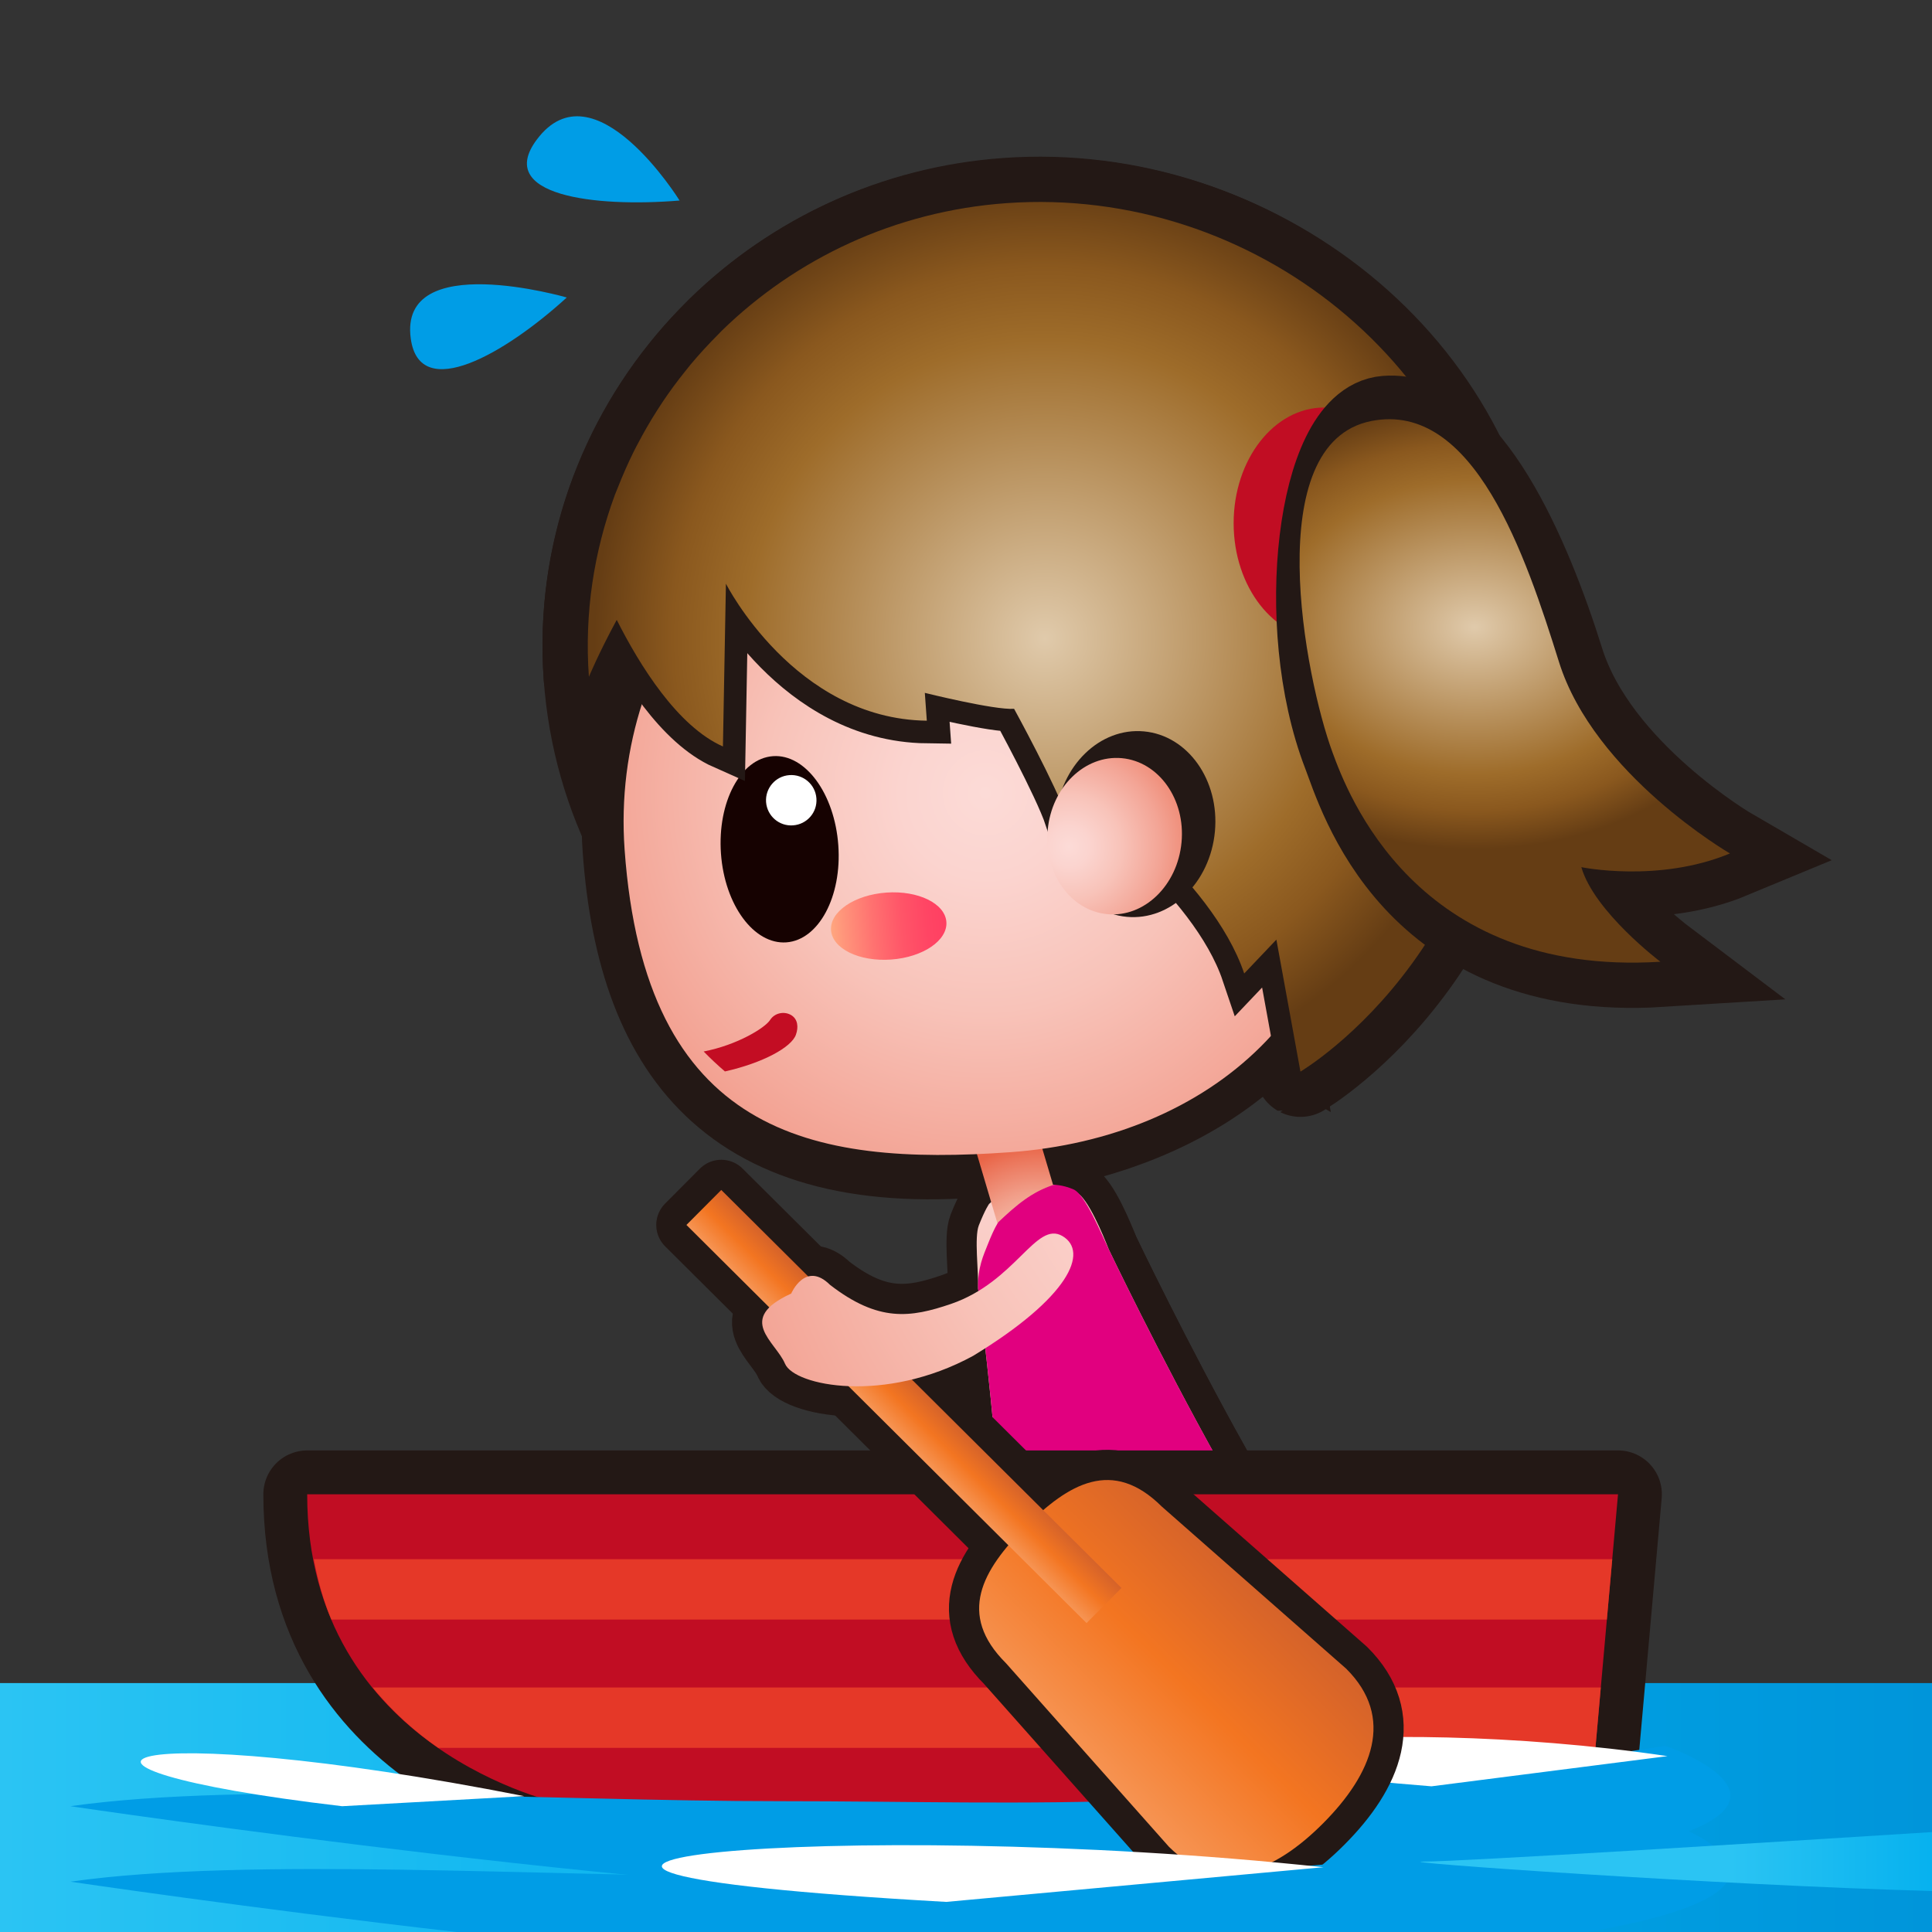 <?xml version="1.0" encoding="iso-8859-1"?>
<!-- Generator: Adobe Illustrator 16.0.0, SVG Export Plug-In . SVG Version: 6.00 Build 0)  -->
<!DOCTYPE svg PUBLIC "-//W3C//DTD SVG 1.1//EN" "http://www.w3.org/Graphics/SVG/1.1/DTD/svg11.dtd">
<svg version="1.1" xmlns="http://www.w3.org/2000/svg" xmlns:xlink="http://www.w3.org/1999/xlink" x="0px" y="0px" width="64px"
	 height="64px" viewBox="0 0 64 64" style="enable-background:new 0 0 64 64;" xml:space="preserve">
<rect x="0" y="0" width="64" height="64" fill="#333333" stroke="none"/>
<g id="woman_x5F_rowing_x5F_boat_x28_p_x29_">
	
		<path id="path121_123_" style="fill:#231815;stroke:#231815;stroke-width:3;stroke-linecap:round;stroke-linejoin:round;stroke-miterlimit:10;" d="
		M49.76,20.243C49.032,12.183,41.548,6.14,33.333,6.73c-3.696,0.266-6.977,1.842-9.422,4.224c-0.041,0.041-0.077,0.082-0.118,0.122
		c-0.322,0.323-0.63,0.656-0.922,1.006c-0.065,0.078-0.127,0.159-0.19,0.238c-0.259,0.322-0.504,0.655-0.733,0.998
		c-0.065,0.098-0.13,0.196-0.192,0.295c-0.218,0.342-0.421,0.694-0.61,1.053c-0.054,0.102-0.107,0.2-0.158,0.304
		c-0.191,0.385-0.362,0.778-0.52,1.178c-0.032,0.082-0.066,0.16-0.098,0.242c-0.692,1.875-1.015,3.914-0.862,6.03
		c0,0,0.323-0.78,0.922-1.886c0.763,1.512,2.014,3.527,3.518,4.194l0.099-5.393c0,0,2.27,4.483,6.655,4.539l-0.066-0.922
		c0,0,2.311,0.575,2.957,0.528c0,0,1.397,2.548,1.758,3.614c0,0,0.134-0.426,0.29-1.197c0.223,0.153,4.49,3.133,5.575,6.351
		l1.066-1.122l0.797,4.372C43.077,35.497,50.733,31.008,49.76,20.243z"/>
	<linearGradient id="SVGID_1_" gradientUnits="userSpaceOnUse" x1="0" y1="59.877" x2="64" y2="59.877">
		<stop  offset="0" style="stop-color:#2BC4F3"/>
		<stop  offset="0.5" style="stop-color:#00AEEE"/>
		<stop  offset="1" style="stop-color:#0095DA"/>
	</linearGradient>
	<rect y="55.754" style="fill:url(#SVGID_1_);" width="64" height="8.246"/>
	<g id="person_x5F_running_x28_wh_x29__17_">
		<g id="g147_24_">
			<path id="path34-7-5_879_" style="fill:none;stroke:#231815;stroke-width:2;stroke-miterlimit:10;" d="M36.732,41.393
				c-0.182-0.461-0.701-1.735-1.087-1.902c-0.384-0.165-0.743-0.241-0.743-0.241c-0.815-0.151-1.536,0.062-2.138,0.633
				c0,0-0.125,0.167-0.339,0.709c-0.154,0.392-0.007,1.502-0.026,2.089c0,0,0.514,3.875,0.788,7.936c0,0,1.77,1.171,4.072,0.487
				c2.297-0.681,3.143-2.628,3.143-2.628C38.416,44.922,36.732,41.393,36.732,41.393z"/>
			
				<ellipse id="ellipse26_24_" transform="matrix(-0.284 -0.959 0.959 -0.284 -0.76 101.71)" style="fill:none;stroke:#231815;stroke-width:2;stroke-miterlimit:10;" cx="37.577" cy="51.139" rx="3.375" ry="3.619"/>
			<path id="path28_37_" style="fill:none;stroke:#231815;stroke-width:2;stroke-miterlimit:10;" d="M36.639,48.339
				c-2.691-0.045-6.42,3.014-7.799,6.095c-1.382,3.077-0.331,4.097,1.13,2.97c1.464-1.123,2.408-2.619,6.317-2.783
				C40.195,54.453,38.539,48.367,36.639,48.339z"/>
			<path id="path30_68_" style="fill:none;stroke:#231815;stroke-width:2;stroke-miterlimit:10;" d="M25.814,55.694
				c0.698-0.928,2.021-1.117,2.95-0.418c0.932,0.696,1.119,2.019,0.42,2.949L25.814,55.694z"/>
			<path id="path34-7-5_878_" style="fill:none;stroke:#231815;stroke-width:2;stroke-miterlimit:10;" d="M36.732,41.393
				c-0.234-0.488-0.781-1.826-1.169-1.992c-0.383-0.165-0.661-0.151-0.661-0.151c-0.815-0.151-1.229,0.664-1.83,1.235
				c0,0-0.125,0.168-0.339,0.709c-0.153,0.391-0.348,0.778-0.333,1.486c0,0,0.514,3.875,0.788,7.936c0,0,1.627,0.693,3.93,0.011
				c2.297-0.683,3.285-2.151,3.285-2.151C38.416,44.922,36.732,41.393,36.732,41.393z"/>
			<path id="path30-2_680_" style="fill:none;stroke:#231815;stroke-width:2;stroke-miterlimit:10;" d="M31.5,43.195
				c-1.339,0.456-2.395,0.611-4.005-0.633c-0.816-0.809-1.286,0.289-1.286,0.289c-1.851,0.846-0.514,1.588-0.205,2.324
				c0.312,0.738,3.311,1.334,6.236-0.263c3.181-1.936,3.839-3.445,2.955-3.966C34.314,40.428,33.652,42.459,31.5,43.195z"/>
			<g id="g106_23_">
				<g id="g104_22_">
					<g id="g102_30_">
						<path id="path34_58_" style="fill:#F09400;stroke:#231815;stroke-width:1.542;stroke-miterlimit:10;" d="M50.486,20.193
							c0.605,8.464-6.386,15.858-15.001,16.479c-8.618,0.618-16.097-5.738-16.704-14.203c-0.607-8.465,5.885-15.831,14.504-16.449
							C41.902,5.401,49.878,11.729,50.486,20.193z"/>
						<path id="path45_62_" style="fill:#4C0A02;stroke:#231815;stroke-width:1.542;stroke-miterlimit:10;" d="M49.761,20.246
							c0.58,8.072-6.111,15.123-14.327,15.712c-8.217,0.589-15.348-5.469-15.927-13.541c-0.58-8.073,5.609-15.097,13.829-15.687
							C41.55,6.141,49.181,12.171,49.761,20.246z"/>
						<path id="path47_36_" style="fill:#48140F;stroke:#231815;stroke-width:2.782;stroke-miterlimit:10;" d="M44.69,26.423
							c0.493,6.849-4.626,10.948-11.22,11.745c-9.069,1.094-12.287-3.174-12.779-10.022c-0.492-6.854,4.482-12.795,11.107-13.272
							C38.426,14.398,44.198,19.57,44.69,26.423z"/>
						
							<radialGradient id="path34-7-5_1_" cx="526.359" cy="-331.278" r="33.847" gradientTransform="matrix(0.577 -0.171 -0.284 -0.959 -365.618 -193.18)" gradientUnits="userSpaceOnUse">
							<stop  offset="0" style="stop-color:#FCDBD7"/>
							<stop  offset="0.128" style="stop-color:#FBD4CF"/>
							<stop  offset="0.327" style="stop-color:#F8C3B9"/>
							<stop  offset="0.571" style="stop-color:#F3A596"/>
							<stop  offset="0.849" style="stop-color:#ED7D65"/>
							<stop  offset="1" style="stop-color:#E96547"/>
						</radialGradient>
						<path id="path34-7-5_877_" style="fill:url(#path34-7-5_1_);" d="M36.732,41.393c-0.182-0.461-0.701-1.735-1.087-1.902
							c-0.384-0.165-0.743-0.241-0.743-0.241c-0.815-0.151-1.536,0.062-2.138,0.633c0,0-0.125,0.167-0.339,0.709
							c-0.154,0.392-0.007,1.502-0.026,2.089c0,0,0.514,3.875,0.788,7.936c0,0,1.77,1.171,4.072,0.487
							c2.297-0.681,3.143-2.628,3.143-2.628C38.416,44.922,36.732,41.393,36.732,41.393z"/>
						
							<radialGradient id="rect76_1_" cx="305.433" cy="-338.573" r="4.001" gradientTransform="matrix(0.959 -0.284 -0.284 -0.959 -354.614 -196.033)" gradientUnits="userSpaceOnUse">
							<stop  offset="0" style="stop-color:#F8D8CB"/>
							<stop  offset="0.137" style="stop-color:#F7D1C3"/>
							<stop  offset="0.348" style="stop-color:#F5BEAD"/>
							<stop  offset="0.608" style="stop-color:#F19F8A"/>
							<stop  offset="0.903" style="stop-color:#EB7459"/>
							<stop  offset="1" style="stop-color:#E96547"/>
						</radialGradient>
						<polygon id="rect76_24_" style="fill:url(#rect76_1_);" points="32.227,37.776 34.267,37.171 35.15,40.146 33.109,40.752 
													"/>
						
							<ellipse id="ellipse78_23_" transform="matrix(-0.284 -0.959 0.959 -0.284 -0.76 101.71)" style="fill:#0066CF;" cx="37.577" cy="51.139" rx="3.375" ry="3.619"/>
						<path id="path80_24_" style="fill:#0066CF;" d="M36.639,48.339c-2.691-0.045-6.42,3.014-7.799,6.095
							c-1.382,3.077-0.331,4.097,1.13,2.97c1.464-1.123,2.408-2.619,6.317-2.783C40.195,54.453,38.539,48.367,36.639,48.339z"/>
						<path id="path82_24_" style="fill:#9C9C9D;" d="M25.814,55.694c0.698-0.928,2.021-1.117,2.95-0.418
							c0.932,0.696,1.119,2.019,0.42,2.949L25.814,55.694z"/>
						<path id="path34-7-5_876_" style="fill:#E1007F;" d="M36.732,41.393c-0.234-0.488-0.781-1.826-1.169-1.992
							c-0.383-0.165-0.661-0.151-0.661-0.151c-0.719,0.233-1.229,0.664-1.83,1.235c0,0-0.125,0.168-0.339,0.709
							c-0.153,0.391-0.348,0.778-0.333,1.486c0,0,0.514,3.875,0.788,7.936c0,0,1.627,0.693,3.93,0.011
							c2.297-0.683,3.285-2.151,3.285-2.151C38.416,44.922,36.732,41.393,36.732,41.393z"/>
						
							<radialGradient id="path98_1_" cx="306" cy="-323.115" r="22.04" gradientTransform="matrix(0.997 -0.072 -0.072 -0.997 -295.702 -273.846)" gradientUnits="userSpaceOnUse">
							<stop  offset="0" style="stop-color:#FCDBD7"/>
							<stop  offset="0.128" style="stop-color:#FBD4CF"/>
							<stop  offset="0.327" style="stop-color:#F8C3B9"/>
							<stop  offset="0.571" style="stop-color:#F3A596"/>
							<stop  offset="0.849" style="stop-color:#ED7D65"/>
							<stop  offset="1" style="stop-color:#E96547"/>
						</radialGradient>
						<path id="path98_35_" style="fill:url(#path98_1_);" d="M44.69,26.423c0.493,6.849-4.597,11.269-11.22,11.745
							c-6.626,0.475-12.104-0.61-12.779-10.022c-0.492-6.854,4.482-12.795,11.107-13.272C38.426,14.398,44.198,19.57,44.69,26.423z"
							/>
						
							<path id="path100_33_" style="fill:none;stroke:#A4414A;stroke-width:0.835;stroke-linecap:round;stroke-linejoin:round;stroke-miterlimit:10;" d="
							M27.201,21.273c0,0-1.706-1.991-3.647,0.261"/>
					</g>
				</g>
			</g>
			<g id="g213_537_">
				
					<linearGradient id="ellipse121_1_" gradientUnits="userSpaceOnUse" x1="423.92" y1="396.144" x2="427.751" y2="396.144" gradientTransform="matrix(0.997 -0.072 0.072 0.997 -423.652 -333.947)">
					<stop  offset="0" style="stop-color:#FFA67F"/>
					<stop  offset="0.097" style="stop-color:#FF967B"/>
					<stop  offset="0.365" style="stop-color:#FF7170"/>
					<stop  offset="0.614" style="stop-color:#FF5568"/>
					<stop  offset="0.834" style="stop-color:#FF4564"/>
					<stop  offset="1" style="stop-color:#FF3F62"/>
				</linearGradient>
				<path id="ellipse121_24_" style="fill:url(#ellipse121_1_);" d="M29.36,29.568c1.057-0.075,1.946,0.361,1.99,0.972
					c0.045,0.612-0.774,1.171-1.831,1.246c-1.057,0.076-1.946-0.359-1.99-0.972C27.485,30.203,28.304,29.644,29.36,29.568z"/>
			</g>
			<g id="g213_536_">
				<path id="path209_321_" style="fill:#160201;" d="M27.77,28c0.123,1.698-0.649,3.139-1.721,3.217
					c-1.075,0.077-2.044-1.241-2.166-2.938c-0.122-1.709,0.647-3.154,1.723-3.23C26.678,24.972,27.647,26.291,27.77,28z"/>
				<path id="path211_272_" style="fill:#FFFFFF;" d="M27.045,26.449c0.034,0.461-0.312,0.859-0.775,0.892
					c-0.46,0.034-0.858-0.311-0.893-0.772c-0.032-0.459,0.313-0.859,0.771-0.892C26.613,25.642,27.012,25.989,27.045,26.449z"/>
			</g>
			<path id="path127_25_" style="fill:#C30D23;" d="M25.511,33.787c-0.165,0.26-1.079,0.827-2.201,1.045
				c0.223,0.23,0.457,0.449,0.704,0.661c1.264-0.284,2.209-0.802,2.352-1.218c0.088-0.248,0.068-0.518-0.166-0.654
				C25.961,33.488,25.654,33.562,25.511,33.787z"/>
		</g>
	</g>
	
		<path style="fill:#C10D23;stroke:#231815;stroke-width:2.905;stroke-linecap:round;stroke-linejoin:round;stroke-miterlimit:10;" d="
		M10.176,49.5h43.423l-0.913,10.25H18.589C18.589,59.75,10.176,58,10.176,49.5z"/>
	<path style="fill:#C10D23;" d="M10.176,49.5h43.423l-0.913,10.25H18.589C18.589,59.75,10.176,58,10.176,49.5z"/>
	<path style="fill:#009DE6;" d="M2.333,59.833c5.833-0.833,15.817-0.166,23.5-0.166c8.667,0,14.5,0.499,29.333-1.834
		c0,0,12.167,4.167-21.333,5C24.157,63.073,2.333,59.833,2.333,59.833z"/>
	<path style="fill:#E53828;" d="M53.229,53.65l0.179-2H10.395c0.138,0.722,0.326,1.396,0.582,2H53.229z"/>
	<path style="fill:#E53828;" d="M53.028,55.9H12.346c0.667,0.818,1.418,1.479,2.171,2h38.334L53.028,55.9z"/>
	<path style="fill:#FFFFFF;" d="M55.237,58.174c-10.105-1.5-20.594,0-7.817,1L55.237,58.174z"/>
	<path style="fill:#FFFFFF;" d="M17.367,59.5C3.833,56.833,0,58.5,11.333,59.833L17.367,59.5z"/>
	
		<linearGradient id="SVGID_2_" gradientUnits="userSpaceOnUse" x1="28.593" y1="73.631" x2="36.918" y2="73.631" gradientTransform="matrix(0.705 -0.709 0.709 0.705 -36.397 26.774)">
		<stop  offset="0" style="stop-color:#F69453"/>
		<stop  offset="0.5" style="stop-color:#F37521"/>
		<stop  offset="1" style="stop-color:#D4622A"/>
	</linearGradient>
	
		<path style="fill:url(#SVGID_2_);stroke:#231815;stroke-width:2;stroke-linecap:round;stroke-linejoin:round;stroke-miterlimit:10;" d="
		M44.594,55.277c1.631,1.621,0.862,3.488-0.76,5.118l0,0c-1.619,1.628-3.481,2.404-5.111,0.782l-5.399-6.082
		c-1.631-1.623-0.78-3.086,0.646-4.519l0,0c1.425-1.433,2.886-2.291,4.516-0.669L44.594,55.277z"/>
	
		<linearGradient id="SVGID_3_" gradientUnits="userSpaceOnUse" x1="31.923" y1="61.007" x2="33.562" y2="61.007" gradientTransform="matrix(0.705 -0.709 0.709 0.705 -36.397 26.774)">
		<stop  offset="0" style="stop-color:#F69453"/>
		<stop  offset="0.5" style="stop-color:#F37521"/>
		<stop  offset="1" style="stop-color:#D4622A"/>
	</linearGradient>
	
		<polygon style="fill:url(#SVGID_3_);stroke:#231815;stroke-width:2;stroke-linecap:round;stroke-linejoin:round;stroke-miterlimit:10;" points="
		37.15,52.604 35.993,53.766 22.739,40.578 23.893,39.419 	"/>
	
		<linearGradient id="SVGID_4_" gradientUnits="userSpaceOnUse" x1="28.593" y1="73.631" x2="36.918" y2="73.631" gradientTransform="matrix(0.705 -0.709 0.709 0.705 -36.397 26.774)">
		<stop  offset="0" style="stop-color:#F69453"/>
		<stop  offset="0.5" style="stop-color:#F37521"/>
		<stop  offset="1" style="stop-color:#D4622A"/>
	</linearGradient>
	<path style="fill:url(#SVGID_4_);" d="M44.594,55.277c1.631,1.621,0.862,3.488-0.76,5.118l0,0
		c-1.619,1.628-3.481,2.404-5.111,0.782l-5.399-6.082c-1.631-1.623-0.78-3.086,0.646-4.519l0,0c1.425-1.433,2.886-2.291,4.516-0.669
		L44.594,55.277z"/>
	<path style="fill:#009DE6;" d="M55.167,60.333c-14.834,2.333-20.667,1.834-29.333,1.834c-7.683,0-17.667-0.667-23.5,0.166
		c0,0,5.825,0.864,12.788,1.667h37.46C61.436,62.48,55.167,60.333,55.167,60.333z"/>
	
		<linearGradient id="SVGID_5_" gradientUnits="userSpaceOnUse" x1="31.923" y1="61.007" x2="33.562" y2="61.007" gradientTransform="matrix(0.705 -0.709 0.709 0.705 -36.397 26.774)">
		<stop  offset="0" style="stop-color:#F69453"/>
		<stop  offset="0.5" style="stop-color:#F37521"/>
		<stop  offset="1" style="stop-color:#D4622A"/>
	</linearGradient>
	<polygon style="fill:url(#SVGID_5_);" points="37.15,52.604 35.993,53.766 22.739,40.578 23.893,39.419 	"/>
	
		<radialGradient id="path30-2_1_" cx="395.274" cy="-221.978" r="27.992" gradientTransform="matrix(-0.855 -0.519 0.519 -0.855 493.377 53.73)" gradientUnits="userSpaceOnUse">
		<stop  offset="0" style="stop-color:#FCDBD7"/>
		<stop  offset="0.128" style="stop-color:#FBD4CF"/>
		<stop  offset="0.327" style="stop-color:#F8C3B9"/>
		<stop  offset="0.571" style="stop-color:#F3A596"/>
		<stop  offset="0.849" style="stop-color:#ED7D65"/>
		<stop  offset="1" style="stop-color:#E96547"/>
	</radialGradient>
	<path id="path30-2_679_" style="fill:url(#path30-2_1_);" d="M31.5,43.195c-1.339,0.456-2.395,0.611-4.005-0.633
		c-0.816-0.809-1.286,0.289-1.286,0.289c-1.851,0.846-0.514,1.588-0.205,2.324c0.312,0.738,3.311,1.334,6.236-0.263
		c3.181-1.936,3.839-3.445,2.955-3.966C34.314,40.428,33.652,42.459,31.5,43.195z"/>
	<path style="fill:#FFFFFF;" d="M43.839,61.854c-16.155-1.726-32.897,0-12.495,1.149L43.839,61.854z"/>
	<linearGradient id="SVGID_6_" gradientUnits="userSpaceOnUse" x1="57.351" y1="61.666" x2="73.003" y2="61.666">
		<stop  offset="0" style="stop-color:#2BC4F3"/>
		<stop  offset="0.5" style="stop-color:#00AEEE"/>
		<stop  offset="1" style="stop-color:#0095DA"/>
	</linearGradient>
	<path style="fill:url(#SVGID_6_);" d="M64,60.69c-5.231,0.331-15.593,0.977-16.833,0.977c-1.367,0,9.822,0.784,16.833,0.975V60.69z
		"/>
	<path id="path143_31_" style="fill:#009DE6;" d="M22.512,6.643c0,0-2.833-4.57-4.733-2.014C16.4,6.478,19.697,6.876,22.512,6.643z"
		/>
	<path id="path145_42_" style="fill:#009DE6;" d="M18.775,9.855c0,0-5.574-1.617-5.168,1.36C13.9,13.369,16.755,11.698,18.775,9.855
		z"/>
	<path id="path121_122_" style="fill:#231815;stroke:#231815;stroke-width:1.5;stroke-miterlimit:10;" d="M49.76,20.243
		C49.032,12.183,41.548,6.14,33.333,6.73c-3.696,0.266-6.977,1.842-9.422,4.224c-0.041,0.041-0.077,0.082-0.118,0.122
		c-0.322,0.323-0.63,0.656-0.922,1.006c-0.065,0.078-0.127,0.159-0.19,0.238c-0.259,0.322-0.504,0.655-0.733,0.998
		c-0.065,0.098-0.13,0.196-0.192,0.295c-0.218,0.342-0.421,0.694-0.61,1.053c-0.054,0.102-0.107,0.2-0.158,0.304
		c-0.191,0.385-0.362,0.778-0.52,1.178c-0.032,0.082-0.066,0.16-0.098,0.242c-0.692,1.875-1.015,3.914-0.862,6.03
		c0,0,0.323-0.78,0.922-1.886c0.763,1.512,2.014,3.527,3.518,4.194l0.099-5.393c0,0,2.27,4.483,6.655,4.539l-0.066-0.922
		c0,0,2.311,0.575,2.957,0.528c0,0,1.397,2.548,1.758,3.614c0,0,0.134-0.426,0.29-1.197c0.223,0.153,4.49,3.133,5.575,6.351
		l1.066-1.122l0.797,4.372C43.077,35.497,50.733,31.008,49.76,20.243z"/>
	
		<radialGradient id="path130_1_" cx="309.592" cy="-319.857" r="14.934" gradientTransform="matrix(0.997 -0.072 -0.072 -0.997 -297.082 -275.459)" gradientUnits="userSpaceOnUse">
		<stop  offset="0" style="stop-color:#E0CAAB"/>
		<stop  offset="0.663" style="stop-color:#9E6C2A"/>
		<stop  offset="0.827" style="stop-color:#8A581E"/>
		<stop  offset="1" style="stop-color:#653D14"/>
	</radialGradient>
	<path id="path130_17_" style="fill:url(#path130_1_);" d="M49.76,20.243C49.032,12.183,41.548,6.14,33.333,6.73
		c-3.696,0.266-6.977,1.842-9.422,4.224c-0.041,0.041-0.077,0.082-0.118,0.122c-0.322,0.323-0.63,0.656-0.922,1.006
		c-0.065,0.078-0.127,0.159-0.19,0.238c-0.259,0.322-0.504,0.655-0.733,0.998c-0.065,0.098-0.13,0.196-0.192,0.295
		c-0.218,0.342-0.421,0.694-0.61,1.053c-0.054,0.102-0.107,0.2-0.158,0.304c-0.191,0.385-0.362,0.778-0.52,1.178
		c-0.032,0.082-0.066,0.16-0.098,0.242c-0.692,1.875-1.015,3.914-0.862,6.03c0,0,0.323-0.78,0.922-1.886
		c0.763,1.512,2.014,3.527,3.518,4.194l0.099-5.393c0,0,2.27,4.483,6.655,4.539l-0.066-0.922c0,0,2.311,0.575,2.957,0.528
		c0,0,1.397,2.548,1.758,3.614c0,0,0.134-0.426,0.29-1.197c0.223,0.153,4.49,3.133,5.575,6.351l1.066-1.122l0.797,4.372
		C43.077,35.497,50.733,31.008,49.76,20.243z"/>
	
		<ellipse id="ellipse160_20_" transform="matrix(0.092 -0.996 0.996 0.092 6.964 62.231)" style="fill:#231815;" cx="37.593" cy="27.298" rx="3.084" ry="2.645"/>
	
		<radialGradient id="path175_1_" cx="362.192" cy="-280.164" r="5.278" gradientTransform="matrix(0.996 0.092 0.092 -0.996 -299.56 -284.318)" gradientUnits="userSpaceOnUse">
		<stop  offset="0" style="stop-color:#FCDBD7"/>
		<stop  offset="0.128" style="stop-color:#FBD4CF"/>
		<stop  offset="0.327" style="stop-color:#F8C3B9"/>
		<stop  offset="0.571" style="stop-color:#F3A596"/>
		<stop  offset="0.849" style="stop-color:#ED7D65"/>
		<stop  offset="1" style="stop-color:#E96547"/>
	</radialGradient>
	<path id="path175_25_" style="fill:url(#path175_1_);" d="M39.14,27.902c-0.132,1.428-1.233,2.494-2.456,2.381
		c-1.226-0.115-2.109-1.362-1.977-2.79c0.131-1.427,1.233-2.489,2.454-2.378C38.388,25.229,39.273,26.478,39.14,27.902z"/>
	<ellipse id="ellipse113_10_" style="fill:#C10D23;" cx="43.866" cy="17.332" rx="3" ry="3.833"/>
	<path id="path145_46_" style="fill:#48140F;stroke:#231815;stroke-width:3;stroke-miterlimit:10;" d="M44.639,24.924
		c0.506,1.31,2.236,7.44,10.364,6.935c0,0-2.192-1.655-2.619-3.133c0,0,2.56,0.528,4.923-0.454c0,0-4.496-2.61-5.664-6.345
		c-1.094-3.495-3.117-8.182-5.725-7.979C43.833,14.11,42.998,20.669,44.639,24.924z"/>
	
		<radialGradient id="path154_1_" cx="192.792" cy="-498.999" r="9.911" gradientTransform="matrix(0.97 -0.181 -0.244 -0.72 -259.915 -303.608)" gradientUnits="userSpaceOnUse">
		<stop  offset="0" style="stop-color:#E0CAAB"/>
		<stop  offset="0.663" style="stop-color:#9E6C2A"/>
		<stop  offset="0.827" style="stop-color:#8A581E"/>
		<stop  offset="1" style="stop-color:#653D14"/>
	</radialGradient>
	<path id="path154_51_" style="fill:url(#path154_1_);" d="M44.141,24.924c0.484,1.314,2.734,7.44,10.862,6.935
		c0,0-2.192-1.655-2.619-3.133c0,0,2.56,0.528,4.923-0.454c0,0-4.496-2.61-5.664-6.345c-1.094-3.495-2.812-8.661-6.223-7.979
		C41.725,14.687,43.225,22.438,44.141,24.924z"/>
</g>
<g id="Layer_1">
</g>
</svg>
